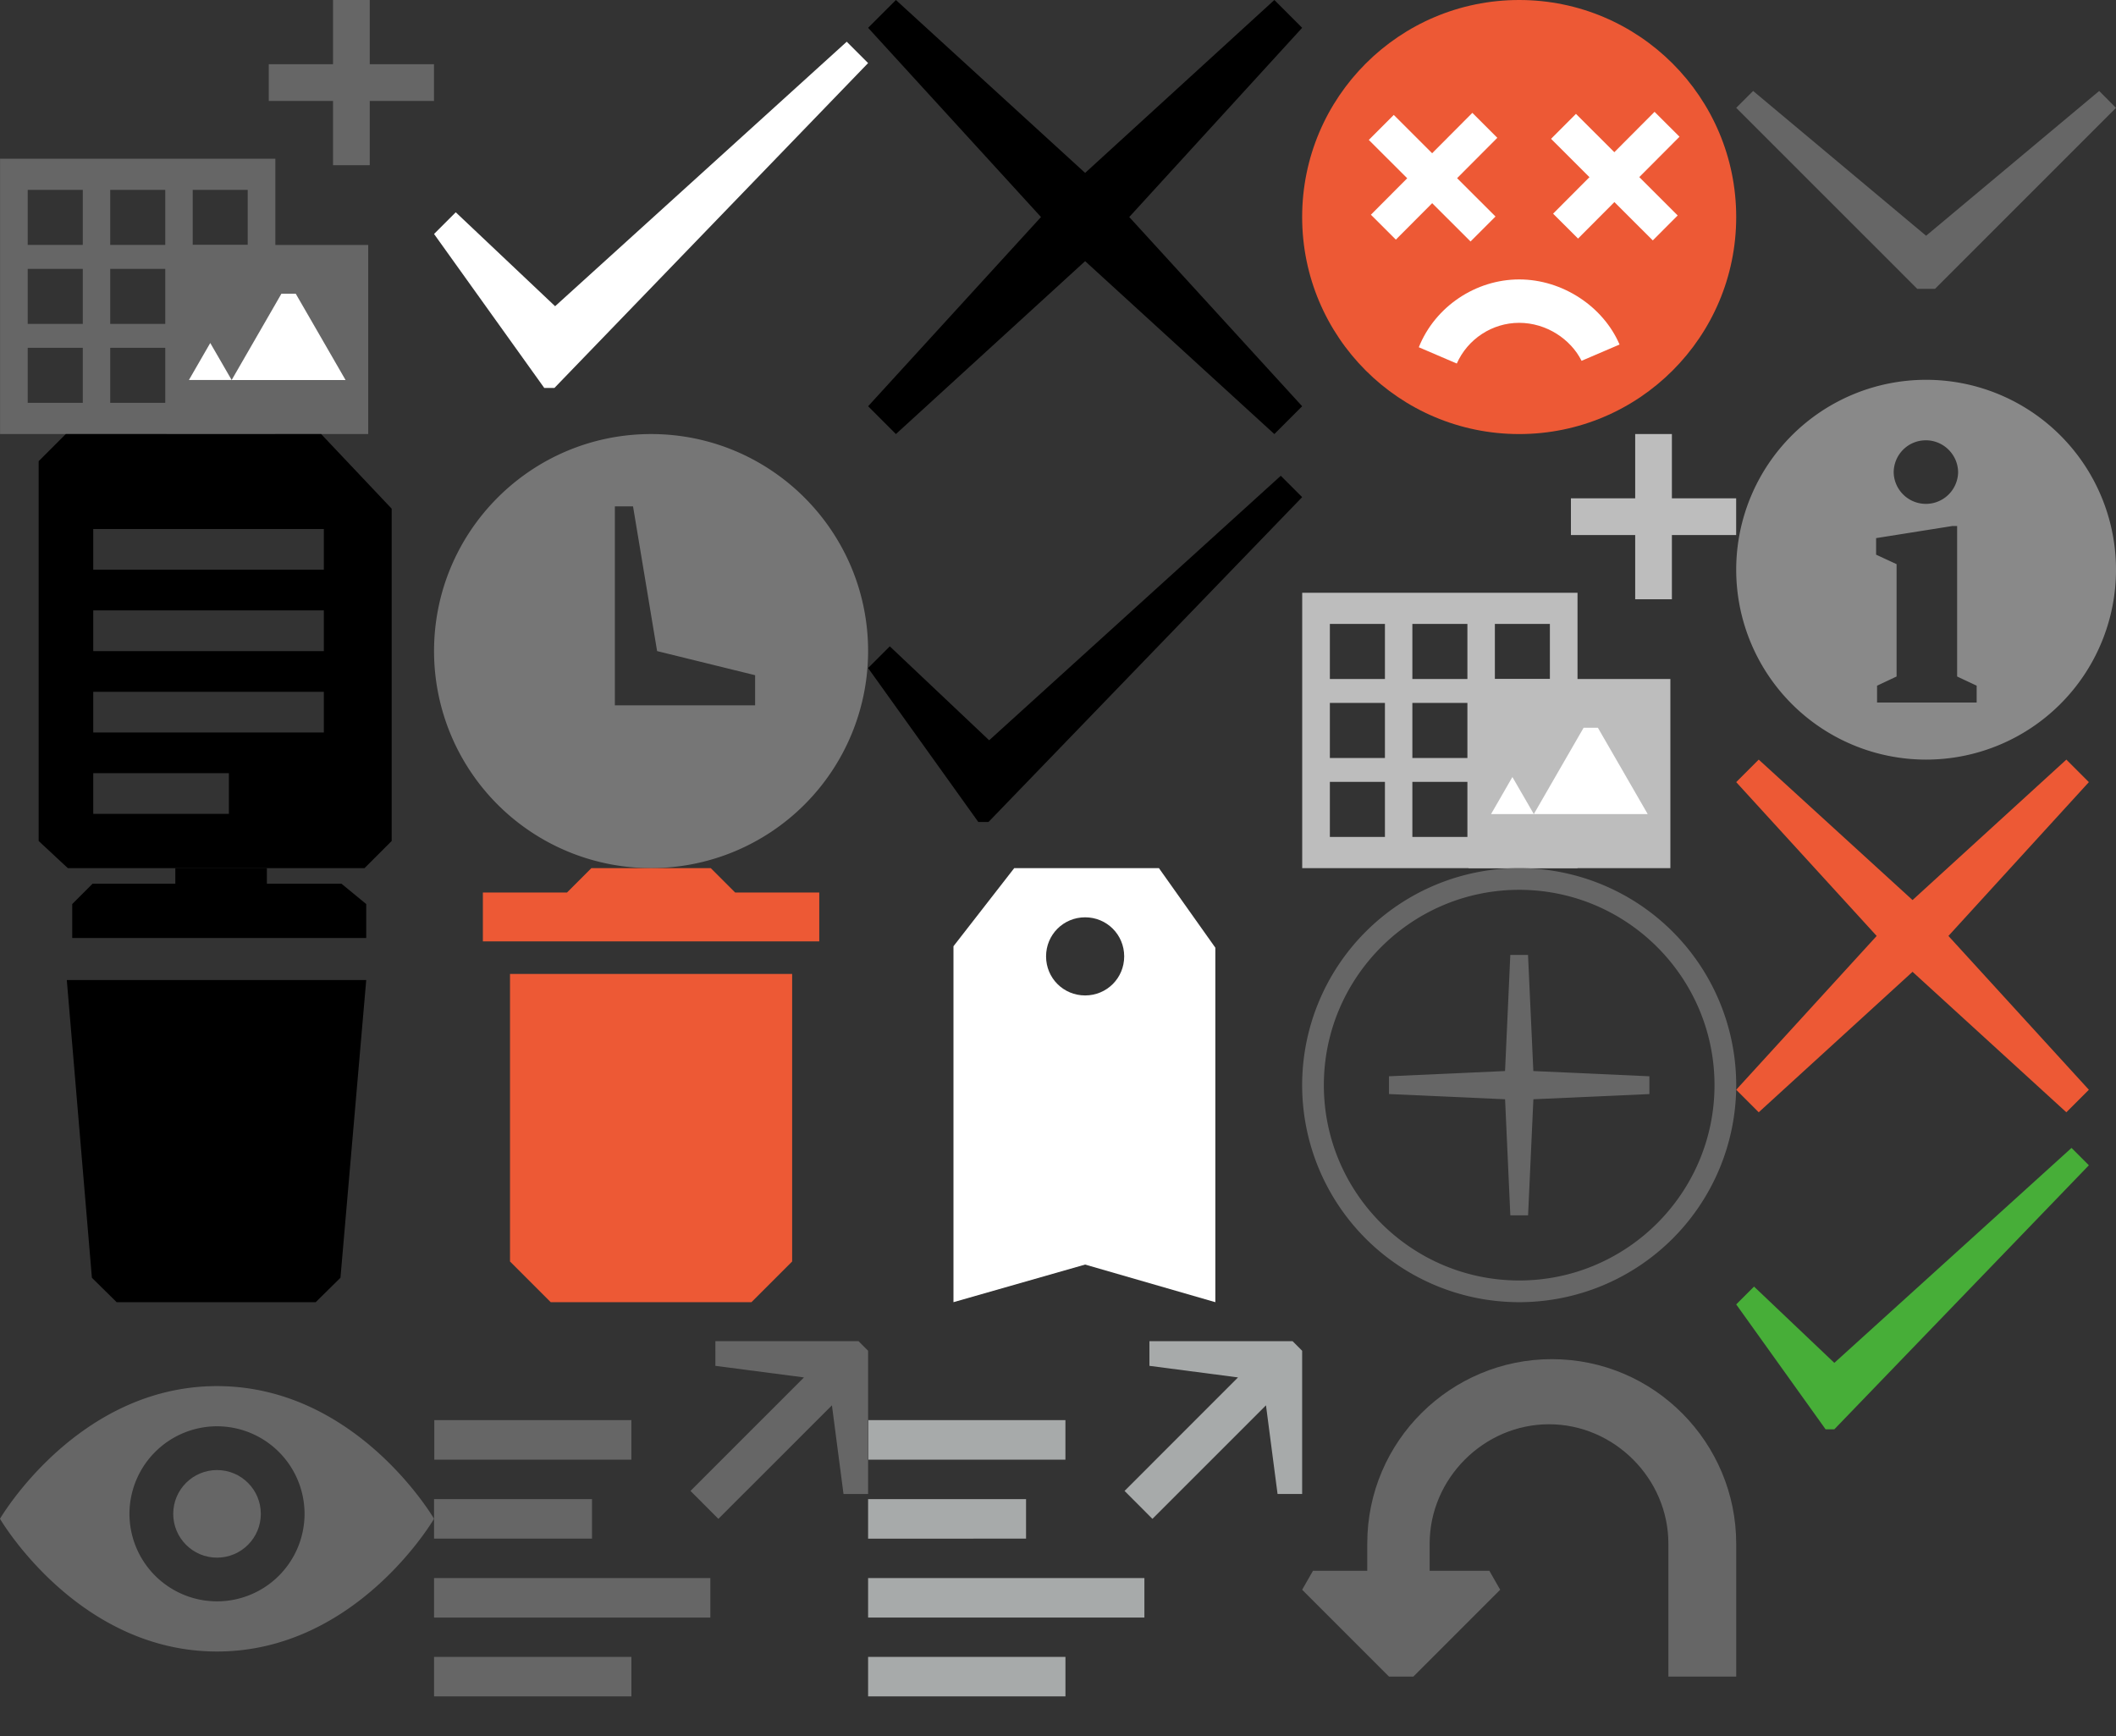 <?xml version="1.0" encoding="utf-8"?><!DOCTYPE svg PUBLIC "-//W3C//DTD SVG 1.1//EN" "http://www.w3.org/Graphics/SVG/1.1/DTD/svg11.dtd"><svg width="78" height="64" viewBox="0 0 78 64" xmlns="http://www.w3.org/2000/svg" xmlns:xlink="http://www.w3.org/1999/xlink"><rect x="0" y="0" width="78" height="64" fill="#333333" stroke="none"/><view id="add-image" viewBox="0 0 16 16"/><svg width="16" height="16" viewBox="0 0 25 25"><g fill="#666"><path d="M15.48 3.7h9.517v2.115H15.48z"/><path d="M19.182 0h2.114v9.515h-2.114z"/></g><path fill="#666" d="M.003 9.142V25H15.86V9.142H.004zm11.095 1.794h3.17v3.172H11.1v-3.172zm-6.33 12.267H1.596v-3.17h3.172v3.17zm0-4.547H1.596v-3.17h3.172v3.17zm0-4.55H1.596v-3.17h3.172v3.17zm4.75 9.097h-3.17v-3.17h3.17v3.17zm0-4.547h-3.17v-3.17h3.17v3.17zm0-4.55h-3.17v-3.17h3.17v3.17zm4.9 9.247h-3.47v-3.47h3.47v3.47zm0-4.547h-3.47v-3.47h3.47v3.47z"/><path fill="#666" d="M9.578 14.107h11.63V25H9.58z"/><g fill="#FFF"><path d="M16.21 16.915h.823l1.23 2.13 1.64 2.843h-6.56l1.64-2.844zM12.11 19.755l.616 1.064.617 1.068H10.88l.617-1.07z"/></g></svg><view id="add-image-grey" viewBox="48 16 16 16"/><svg width="16" height="16" viewBox="0 0 25 25" x="48" y="16"><title>add-image</title><g fill="none" fill-rule="evenodd"><g transform="translate(15)" fill="#BDBDBD"><path d="M.48 3.7h9.517v2.115H.48z"/><path d="M4.182 0h2.114v9.515H4.182z"/></g><path d="M.003 9.142V25H15.86V9.142H.004zm11.095 1.794h3.17v3.172H11.1v-3.172zm-6.33 12.267H1.596v-3.17h3.172v3.17zm0-4.547H1.596v-3.17h3.172v3.17zm0-4.55H1.596v-3.17h3.172v3.17zm4.75 9.097h-3.17v-3.17h3.17v3.17zm0-4.547h-3.17v-3.17h3.17v3.17zm0-4.55h-3.17v-3.17h3.17v3.17zm4.9 9.247h-3.47v-3.47h3.47v3.47zm0-4.547h-3.47v-3.47h3.47v3.47z" fill="#BDBDBD"/><path fill="#BDBDBD" d="M9.578 14.107h11.63V25H9.58z"/><g transform="translate(10 16)" fill="#FFF"><path d="M6.21.915h.823l1.23 2.13 1.64 2.843h-6.56l1.64-2.844L6.212.914zM2.11 3.755l.616 1.064.617 1.068H.88l.617-1.07.612-1.063z"/></g></g></svg><view id="article" viewBox="0 16 16 16"/><svg width="16" height="16" viewBox="0 0 128 128" y="16"><path d="M94.8 0H19.4l-8 8v112l8.6 8h87.5l8-8V22L94.7 0zM67.5 112h-40v-12h40v12zm28-24h-68V76h68v12zm0-24h-68V52h68v12zm0-24h-68V28h68v12z"/></svg><view id="clock" viewBox="16 16 16 16"/><svg width="16" height="16" viewBox="0 0 18 18" x="16" y="16"><title>Imported Layers</title><path d="M9 0C4.03 0 0 4.032 0 9a9 9 0 0 0 9 9 9 9 0 0 0 9-9c0-4.968-4.03-9-9-9zm4.315 11.25H7.498V3h.754l.998 6 4.065 1v1.25z" fill="#767676" fill-rule="evenodd"/></svg><view id="cross" viewBox="32 0 16 16"/><svg width="16" height="16" viewBox="0 0 128 128" x="32"><path d="M0 119.8l8.2 8.2 62.6-57.2L128 8.2 119.8 0 57.2 57.2zm119.8 8.2l8.2-8.2-57.2-62.6L8.2 0 0 8.2l57.2 62.6z"/></svg><view id="cross-red" viewBox="64 28 13 13"/><svg width="13" height="13" viewBox="1.5 1.5 13 13" x="64" y="28"><path fill="#ED5935" d="M14.5 2.33l-.83-.83L8 6.677 2.33 1.5l-.83.83L6.678 8 1.5 13.67l.83.83L8 9.322l5.67 5.178.83-.83L9.323 8z"/></svg><view id="delete" viewBox="0 32 16 16"/><svg width="16" height="16" viewBox="0 0 128 128" y="32"><path d="M100.7 4.6h-22V0h-27v4.6H27.3l-6 6v10H108v-10zM64 33H19.7l7.4 87.8 7.3 7.2h58.7l7.3-7.2L108 33z"/></svg><view id="delete-red" viewBox="16 32 16 16"/><svg width="16" height="16" viewBox="0 0 16 16" x="16" y="32"><path fill="#ED5935" d="M2.8 14.5L4.3 16h7.4l1.5-1.5V3.9H2.8v10.6zM14.2.9h-3.1l-.9-.9H5.8l-.9.9H1.8v1.8h12.4V.9z"/></svg><view id="down-arrow" viewBox="64 0 14 14"/><svg width="14" height="14" viewBox="0 0 14 14" x="64"><path fill="#666" d="M13.38 3.353L7 8.69.624 3.353 0 3.975 5.757 9.73l.917.918h.653l.917-.917L14 3.976z"/></svg><view id="failed-face-red" viewBox="48 0 16 16"/><svg width="16" height="16" viewBox="0 0 16 16" x="48"><circle fill="#ED5935" cx="8" cy="8" r="8"/><g fill="#FFF"><path d="M3.377 4.236l3.75 3.745-.92.92-3.75-3.743z"/><path d="M6.274 4.16l.92.92-3.74 3.753-.92-.918z"/></g><g fill="#FFF"><path d="M10.093 4.197l3.75 3.745-.918.92-3.75-3.745z"/><path d="M12.99 4.122l.92.918-3.74 3.754-.92-.918z"/></g><path fill="#FFF" d="M5.7 13.4l-1.4-.6c.6-1.5 2.1-2.5 3.7-2.5s3.1 1 3.7 2.4l-1.4.6c-.4-.8-1.3-1.4-2.3-1.4-1 0-1.9.6-2.3 1.5z"/></svg><view id="info-grey" viewBox="64 14 14 14"/><svg width="14" height="14" viewBox="0 0 14 14" x="64" y="14"><path fill="#898989" d="M7 0a7 7 0 1 0 0 14A7 7 0 0 0 7 0zm-.008 2.23c.648 0 1.188.53 1.188 1.19a1.188 1.188 0 0 1-2.375 0c0-.66.528-1.19 1.187-1.19zm1.87 9.666h-3.67v-.62l.72-.34v-4.14l-.755-.35v-.61l2.807-.446h.18v5.547l.72.338v.62z"/></svg><view id="plus" viewBox="48 32 16 16"/><svg width="16" height="16" viewBox="0 0 18 18" x="48" y="32"><path fill="#666" d="M9 .9c4.467 0 8.1 3.634 8.1 8.1 0 4.467-3.633 8.1-8.1 8.1S.9 13.467.9 9C.9 4.534 4.534.9 9 .9M9 0a9 9 0 1 0 0 18A9 9 0 0 0 9 0z"/><path fill="#666" d="M14.4 8.632l-4.813-.217-.22-4.815h-.735l-.218 4.815-4.813.217v.737l4.814.216.218 4.814h.736l.22-4.814L14.4 9.37z"/></svg><view id="preview-eye" viewBox="0 48 16 16"/><svg width="16" height="16" viewBox="0 0 20 20" y="48"><path fill="#666" d="M10 3.867C3.56 3.867 0 9.98 0 9.98s3.56 6.116 10 6.116c6.44 0 10-6.116 10-6.116s-3.56-6.113-10-6.113zm0 9.918a4.038 4.038 0 0 1-4.035-4.032A4.04 4.04 0 0 1 10 5.718a4.038 4.038 0 0 1 4.033 4.035A4.036 4.036 0 0 1 10 13.785z"/><circle fill="#666" cx="10" cy="9.753" r="2.018"/></svg><view id="publish" viewBox="16 48 16 16"/><svg width="16" height="16" viewBox="0 0 18 18" x="16" y="48"><g fill="#666"><path d="M0 8.166h6.55v1.638H0zM0 14.71h8.184v1.638H0zM0 11.44h11.458v1.638H0zM.01 4.89h8.173V6.53H.01zM15.34 3.12l-4.705 4.707 1.156 1.158L16.5 4.278l.48 3.675H18V2.015l-.396-.397h-5.938V2.64z"/></g></svg><view id="publish-disabled" viewBox="32 48 16 16"/><svg width="16" height="16" viewBox="0 0 18 18" x="32" y="48"><g fill="#A7AAAA"><path d="M0 8.166h6.55v1.64H0zM0 14.71h8.184v1.638H0zM0 11.44h11.458v1.638H0zM.01 4.89h8.173V6.53H.01zM15.34 3.12l-4.705 4.707 1.156 1.158L16.5 4.278l.48 3.675H18V2.015l-.396-.397h-5.938V2.64z"/></g></svg><view id="rollback-grey" viewBox="48 48 16 16"/><svg width="16" height="16" viewBox="0 0 16 16" x="48" y="48"><path fill="#666" d="M6.9 9.9H.4l-.4.7 3.2 3.2h.9l3.2-3.2"/><path fill="#666" d="M9.2 2.1c-3.7 0-6.8 3-6.8 6.8v2.2h2.3V8.9c0-2.4 2-4.4 4.4-4.4 2.4 0 4.4 2 4.4 4.4v4.9H16V8.9c0-3.7-3-6.8-6.8-6.8z"/></svg><view id="tag-white-30" viewBox="32 32 16 16"/><svg width="16" height="16" viewBox="0 0 30 30" x="32" y="32"><path fill="#FFF" d="M20.1 0h-10L5.9 5.4V30l9.1-2.6 9 2.6V5.5L20.1 0zM15 8.8c-1.5 0-2.7-1.2-2.7-2.7 0-1.5 1.2-2.7 2.7-2.7 1.5 0 2.7 1.2 2.7 2.7 0 1.5-1.2 2.7-2.7 2.7z"/></svg><view id="tick" viewBox="32 16 16 16"/><svg width="16" height="16" viewBox="0 0 128 128" x="32" y="16"><path d="M128 18.6l-6.3-6.3-86 78L6.4 62.6 0 69l32.5 45.4h3z"/></svg><view id="tick-green" viewBox="64 41 13 13"/><svg width="13" height="13" viewBox="1.5 1.5 13 13" x="64" y="41"><path fill="#47AE38" d="M14.5 3.454l-.64-.64-8.743 7.923-2.96-2.812-.657.657 3.295 4.604h.322z"/></svg><view id="tick-selected" viewBox="16 0 16 16"/><svg width="16" height="16" viewBox="0 0 128 128" x="16"><path fill="#FFF" d="M128 18.6l-6.3-6.3-86 78L6.4 62.6 0 69l32.5 45.4h3z"/></svg></svg>